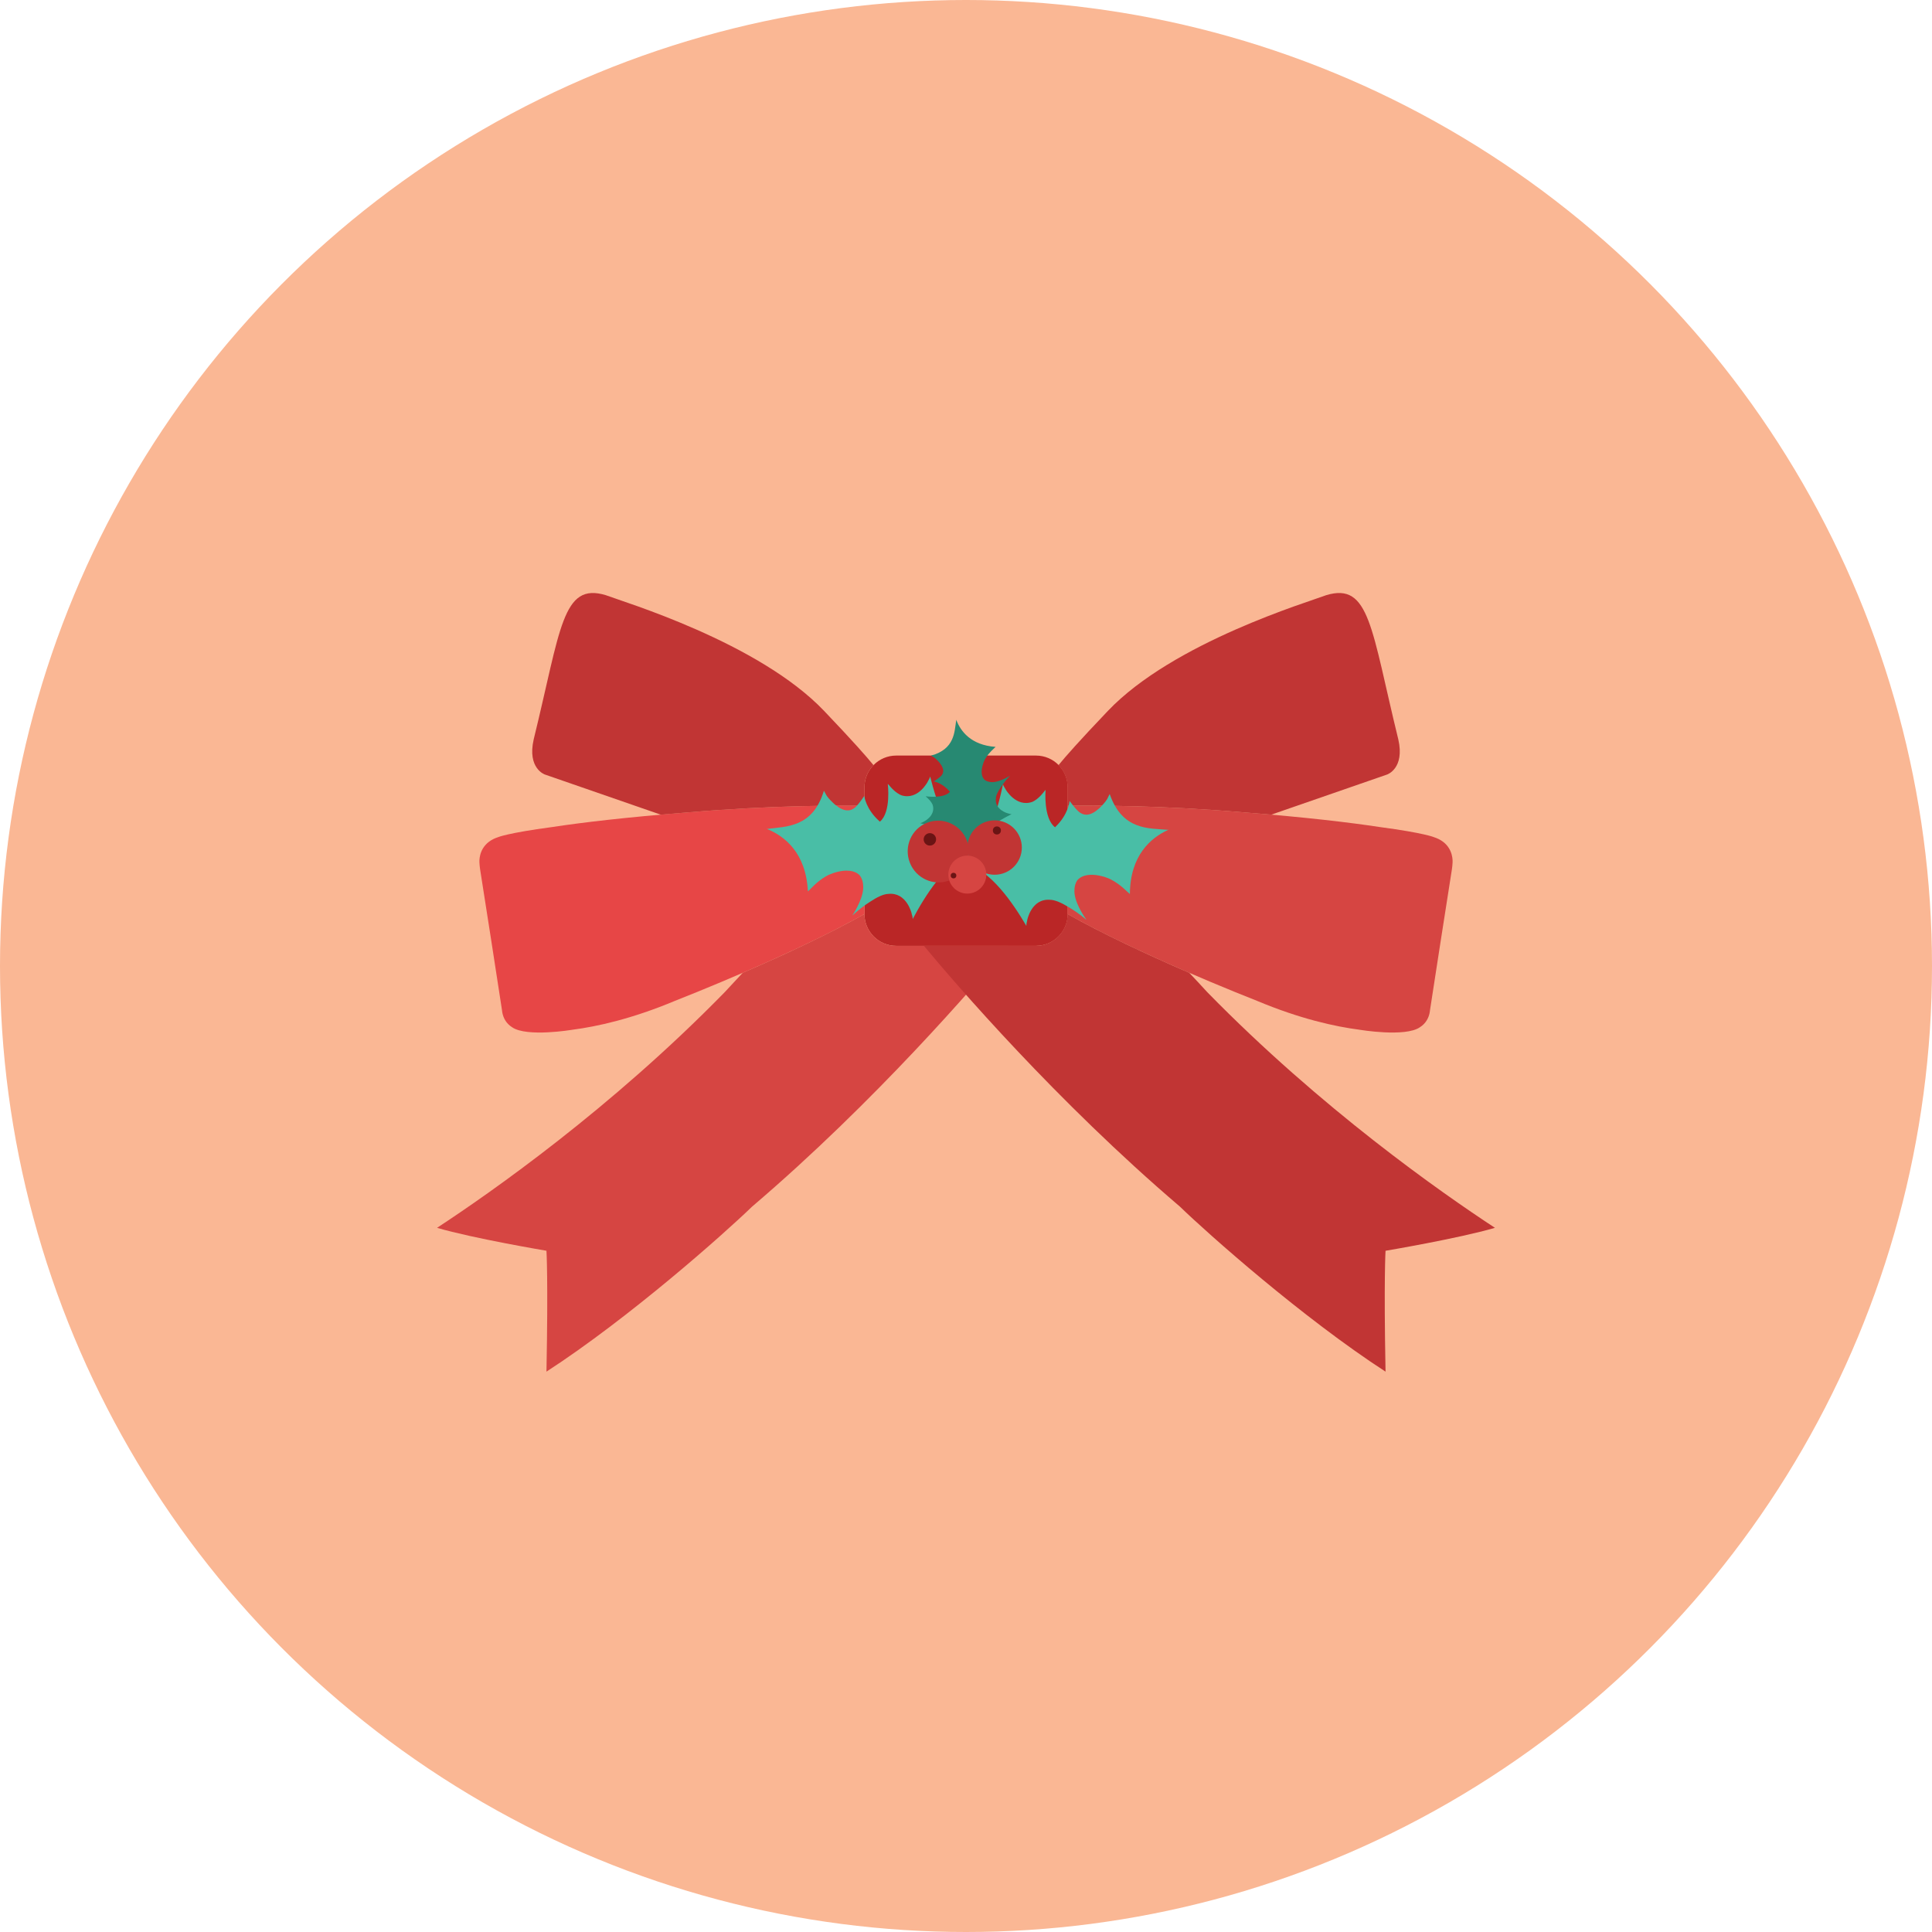 <?xml version="1.0" encoding="utf-8"?>
<!-- Generator: Adobe Illustrator 16.0.0, SVG Export Plug-In . SVG Version: 6.00 Build 0)  -->
<!DOCTYPE svg PUBLIC "-//W3C//DTD SVG 1.1//EN" "http://www.w3.org/Graphics/SVG/1.1/DTD/svg11.dtd">
<svg version="1.1" id="Layer_1" xmlns="http://www.w3.org/2000/svg" xmlns:xlink="http://www.w3.org/1999/xlink" x="0px" y="0px"
	 width="216px" height="216px" viewBox="0 0 216 216" enable-background="new 0 0 216 216" xml:space="preserve">
<g>
	<circle fill="#FAB794" cx="108" cy="108" r="108"/>
	<g>
		<g>
			<path fill="#BA2626" d="M119.376,102.194c0,1.961-1.59,3.552-3.551,3.552h-15.628c-1.962,0-3.552-1.591-3.552-3.552v-14.17
				c0-1.961,1.59-3.551,3.552-3.551h15.628c1.961,0,3.551,1.589,3.551,3.551V102.194z"/>
			<path fill="#E74646" d="M96.646,90.09c-2.851-0.048-10.34-0.065-19.754,0.738h-0.001c-6.958,0.546-11.826,1.13-15.167,1.638l0,0
				c-4.986,0.664-6.056,1.135-6.056,1.135v0.002c-0.184,0.061-0.352,0.127-0.505,0.203c-0.019,0.008-0.028,0.01-0.028,0.01
				l0.001,0.004c-1.422,0.717-1.563,2.057-1.537,2.594c0.011,0.233,0.035,0.486,0.074,0.76c0.401,2.58,0.857,5.492,1.267,8.094
				l1.182,7.662c0.009,0.1,0.024,0.225,0.057,0.369l0,0c0.104,0.467,0.375,1.109,1.071,1.545h-0.001
				c1.62,1.143,6.743,0.285,6.743,0.285l0.001-0.002c2.754-0.355,6.669-1.218,11.466-3.229l0,0
				c6.481-2.559,15.22-6.338,21.188-9.707V90.09z"/>
			<path fill="#D64542" d="M100.197,105.746c-1.962,0-3.552-1.591-3.552-3.552v-0.004c-3.837,2.166-8.817,4.501-13.609,6.572
				c-0.632,0.668-1.302,1.388-2.014,2.166c-12.726,13.018-26.142,22.398-32.159,26.344c4.045,1.186,12.232,2.564,12.232,2.564
				s0.197,3.157,0,13.516c9.272-6.018,19.828-15.389,22.985-18.447c13.812-11.78,25.078-24.898,28.625-29.159H100.197z"/>
			<path fill="#C13534" d="M92.146,79.49c-7.325-7.695-22.492-12.209-24.416-12.948c-4.883-1.48-5.031,3.773-8.064,16.129
				c-0.739,3.256,1.258,3.922,1.258,3.922l12.948,4.486c0.962-0.084,1.964-0.168,3.02-0.251h0.001
				c9.414-0.804,16.903-0.786,19.754-0.738v-2.065c0-0.967,0.387-1.842,1.012-2.48C96.908,84.622,95.357,82.857,92.146,79.49z"/>
			<path fill="#D64542" d="M119.355,90.09c2.851-0.048,10.339-0.065,19.753,0.738h0.001c6.958,0.546,11.826,1.132,15.167,1.638l0,0
				c4.986,0.664,6.057,1.135,6.057,1.135v0.002c0.183,0.061,0.351,0.127,0.504,0.203c0.02,0.008,0.029,0.011,0.029,0.011
				l-0.001,0.003c1.422,0.717,1.563,2.057,1.536,2.594c-0.01,0.233-0.035,0.486-0.073,0.76c-0.402,2.58-0.858,5.492-1.267,8.094
				l-1.183,7.662c-0.009,0.099-0.024,0.225-0.057,0.369l0,0c-0.104,0.467-0.375,1.109-1.07,1.545l0,0
				c-1.62,1.143-6.742,0.285-6.742,0.285l-0.002-0.002c-2.754-0.355-6.669-1.219-11.466-3.229l0,0
				c-6.481-2.559-15.22-6.338-21.187-9.707V90.09z"/>
			<path fill="#C13534" d="M115.803,105.746c1.962,0,3.553-1.591,3.553-3.552v-0.004c3.836,2.166,8.817,4.501,13.607,6.572
				c0.633,0.668,1.303,1.388,2.015,2.166c12.727,13.018,26.142,22.398,32.159,26.344c-4.045,1.185-12.232,2.566-12.232,2.566
				s-0.197,3.155,0,13.514c-9.272-6.018-19.828-15.389-22.984-18.447c-13.813-11.78-25.079-24.898-28.626-29.159H115.803z"/>
			<path fill="#C13534" d="M123.854,79.489c7.325-7.694,22.492-12.207,24.417-12.947c4.883-1.48,5.03,3.773,8.063,16.129
				c0.74,3.256-1.257,3.922-1.257,3.922l-12.948,4.486c-0.962-0.084-1.964-0.168-3.021-0.251h-0.001
				c-9.414-0.804-16.902-0.786-19.753-0.738v-2.065c0-0.967-0.388-1.842-1.014-2.48C119.092,84.622,120.643,82.856,123.854,79.489z"
				/>
			<g>
				<path fill="#49BEA6" d="M103.729,87.37l-0.001,0.013c0,0-1.071,2.11-2.942,1.535c-0.217-0.085-0.672-0.316-1.229-0.946
					c-0.198-0.249-0.301-0.328-0.301-0.328s0.398,3.158-0.883,4.219l-0.043-0.037l-0.002-0.006c-1.526-1.34-1.703-2.83-1.703-2.83
					c-0.521,0.775-0.838,1.121-1.01,1.274c-0.119,0.107-0.168,0.121-0.168,0.121s-0.1,0.065-0.151,0.092
					c-0.053,0.026-0.106,0.05-0.161,0.067c-0.364,0.125-0.812,0.068-1.372-0.287c-0.073-0.047-0.353-0.251-0.413-0.305
					c-0.082-0.069-0.162-0.141-0.236-0.215c-0.856-0.824-0.754-0.969-1.002-1.336c-1.238,4.148-4.242,3.996-6.315,4.27l-0.089-0.012
					c0.014,0.006,0.025,0.012,0.039,0.018c-0.012,0.001-0.022,0.002-0.033,0.004l0.062,0.009c1.933,0.792,4.342,2.646,4.547,6.979
					c0.329-0.296,0.981-1.096,2.011-1.691c0.09-0.053,0.182-0.102,0.279-0.15c0.071-0.037,0.391-0.168,0.476-0.195
					c1.663-0.561,2.507-0.209,2.896,0.109c0.047,0.039,0.088,0.078,0.123,0.113c0.061,0.063,0.176,0.262,0.205,0.332
					c0.039,0.092,0.075,0.188,0.084,0.214c0.08,0.265,0.107,0.522,0.113,0.713c0,0.025,0,0.051,0,0.076
					c0.002,0.14-0.008,0.228-0.008,0.228l-0.002,0.002c-0.117,1.32-1.195,2.911-1.196,2.914c0.007,0,0.019-0.006,0.025-0.01
					c0.706-0.658,1.406-1.166,1.976-1.526c0.367-0.245,0.739-0.461,1.092-0.616c0.007-0.004,0.02-0.01,0.025-0.013
					c0.01-0.005,0.018-0.005,0.025-0.008c0.305-0.13,0.592-0.21,0.848-0.22c2.074-0.236,2.629,2.19,2.629,2.19l-0.004,0.013
					c0.066,0.193,0.112,0.393,0.12,0.605c1.323-2.493,3.767-6.483,6.504-7.182l0.036-0.223c-2.49-1.336-3.903-5.795-4.589-8.532
					C103.932,87.017,103.84,87.198,103.729,87.37z"/>
				<path fill="#49BEA6" d="M112.418,88.226l0.001,0.012c0,0,1.159,2.064,3.003,1.41c0.213-0.092,0.658-0.344,1.189-0.996
					c0.188-0.258,0.285-0.34,0.285-0.34s-0.266,3.172,1.059,4.178l0.041-0.04l0.002-0.005c1.469-1.401,1.584-2.898,1.584-2.898
					c0.555,0.753,0.884,1.086,1.063,1.232c0.123,0.103,0.172,0.113,0.172,0.113s0.104,0.061,0.155,0.086
					c0.054,0.023,0.108,0.043,0.163,0.06c0.371,0.11,0.814,0.036,1.359-0.343c0.071-0.051,0.342-0.267,0.4-0.322
					c0.079-0.072,0.156-0.148,0.227-0.224c0.821-0.859,0.713-1.001,0.945-1.377c1.411,4.095,4.406,3.815,6.488,4.003l0.088-0.015
					c-0.012,0.006-0.025,0.013-0.037,0.019c0.012,0.001,0.021,0.002,0.033,0.002l-0.061,0.012c-1.898,0.872-4.229,2.825-4.254,7.162
					c-0.342-0.281-1.027-1.054-2.079-1.605c-0.093-0.049-0.187-0.095-0.285-0.139c-0.073-0.035-0.397-0.151-0.483-0.176
					c-1.686-0.491-2.514-0.104-2.889,0.229c-0.045,0.041-0.085,0.081-0.119,0.118c-0.057,0.066-0.164,0.27-0.191,0.341
					c-0.034,0.093-0.066,0.19-0.074,0.218c-0.07,0.268-0.086,0.525-0.082,0.717c-0.001,0.025,0,0.051,0.002,0.074
					c0.004,0.142,0.018,0.229,0.018,0.229l0.002,0.002c0.172,1.313,1.314,2.857,1.315,2.86c-0.005,0.001-0.019-0.006-0.026-0.008
					c-0.73-0.63-1.452-1.107-2.036-1.443c-0.376-0.229-0.757-0.431-1.117-0.572c-0.007-0.002-0.02-0.008-0.026-0.01
					c-0.007-0.004-0.016-0.004-0.025-0.008c-0.309-0.115-0.6-0.184-0.855-0.184c-2.082-0.148-2.535,2.298-2.535,2.298l0.005,0.013
					c-0.06,0.196-0.096,0.396-0.094,0.609c-1.427-2.436-4.035-6.32-6.8-6.904l-0.043-0.22c2.432-1.438,3.658-5.952,4.229-8.717
					C112.2,87.878,112.299,88.058,112.418,88.226z"/>
				<path fill="#278972" d="M103.254,91.874l0.008-0.002c0,0,1.363-0.649,1.023-1.853c-0.049-0.138-0.191-0.433-0.585-0.799
					c-0.155-0.128-0.204-0.196-0.204-0.196s2.01,0.303,2.705-0.5l-0.023-0.027l-0.004-0.002c-0.832-0.992-1.779-1.127-1.779-1.127
					c0.503-0.321,0.729-0.52,0.828-0.625c0.07-0.076,0.08-0.106,0.08-0.106s0.043-0.063,0.061-0.096s0.033-0.067,0.046-0.102
					c0.084-0.231,0.056-0.517-0.163-0.88c-0.028-0.048-0.154-0.229-0.188-0.268c-0.043-0.054-0.089-0.105-0.134-0.152
					c-0.513-0.559-0.606-0.495-0.838-0.66c2.666-0.729,2.614-2.647,2.819-3.966l-0.005-0.057c0.003,0.009,0.007,0.017,0.011,0.024
					c0-0.007,0.002-0.014,0.003-0.02l0.003,0.038c0.479,1.247,1.624,2.808,4.387,3.003c-0.195,0.207-0.715,0.61-1.109,1.258
					c-0.035,0.057-0.068,0.115-0.102,0.178c-0.023,0.043-0.112,0.244-0.131,0.299c-0.383,1.054-0.172,1.596,0.025,1.849
					c0.023,0.031,0.049,0.058,0.072,0.08c0.039,0.039,0.163,0.115,0.206,0.137c0.06,0.024,0.119,0.05,0.137,0.056
					c0.167,0.055,0.331,0.077,0.453,0.082c0.016,0.001,0.032,0.002,0.048,0.002c0.09,0.002,0.146-0.002,0.146-0.002l0.003-0.001
					c0.842-0.056,1.875-0.719,1.875-0.719c0.001,0.003-0.003,0.011-0.006,0.015c-0.432,0.439-0.766,0.879-1.004,1.238
					c-0.16,0.229-0.305,0.465-0.41,0.687c-0.002,0.005-0.006,0.013-0.008,0.017c-0.002,0.005-0.004,0.01-0.006,0.018
					c-0.088,0.19-0.143,0.373-0.152,0.535c-0.183,1.32,1.357,1.71,1.357,1.71l0.009-0.003c0.122,0.046,0.249,0.078,0.384,0.086
					c-1.611,0.809-4.194,2.308-4.681,4.043l-0.144,0.021c-0.813-1.609-3.637-2.576-5.375-3.055
					C103.024,91.998,103.143,91.942,103.254,91.874z"/>
				<g>
					<circle fill="#C13534" cx="111.202" cy="94.757" r="3.04"/>
					<circle fill="#6B1414" cx="111.454" cy="92.847" r="0.45"/>
					
						<ellipse transform="matrix(-0.361 -0.932 0.932 -0.361 54.124 227.321)" fill="#C13534" cx="104.912" cy="95.125" rx="3.459" ry="3.422"/>
					<circle fill="#6B1414" cx="103.961" cy="93.842" r="0.695"/>
					<circle fill="#D64542" cx="108.148" cy="97.783" r="2.122"/>
					<circle fill="#6B1414" cx="106.605" cy="97.892" r="0.314"/>
				</g>
			</g>
		</g>
	</g>
</g>
</svg>
